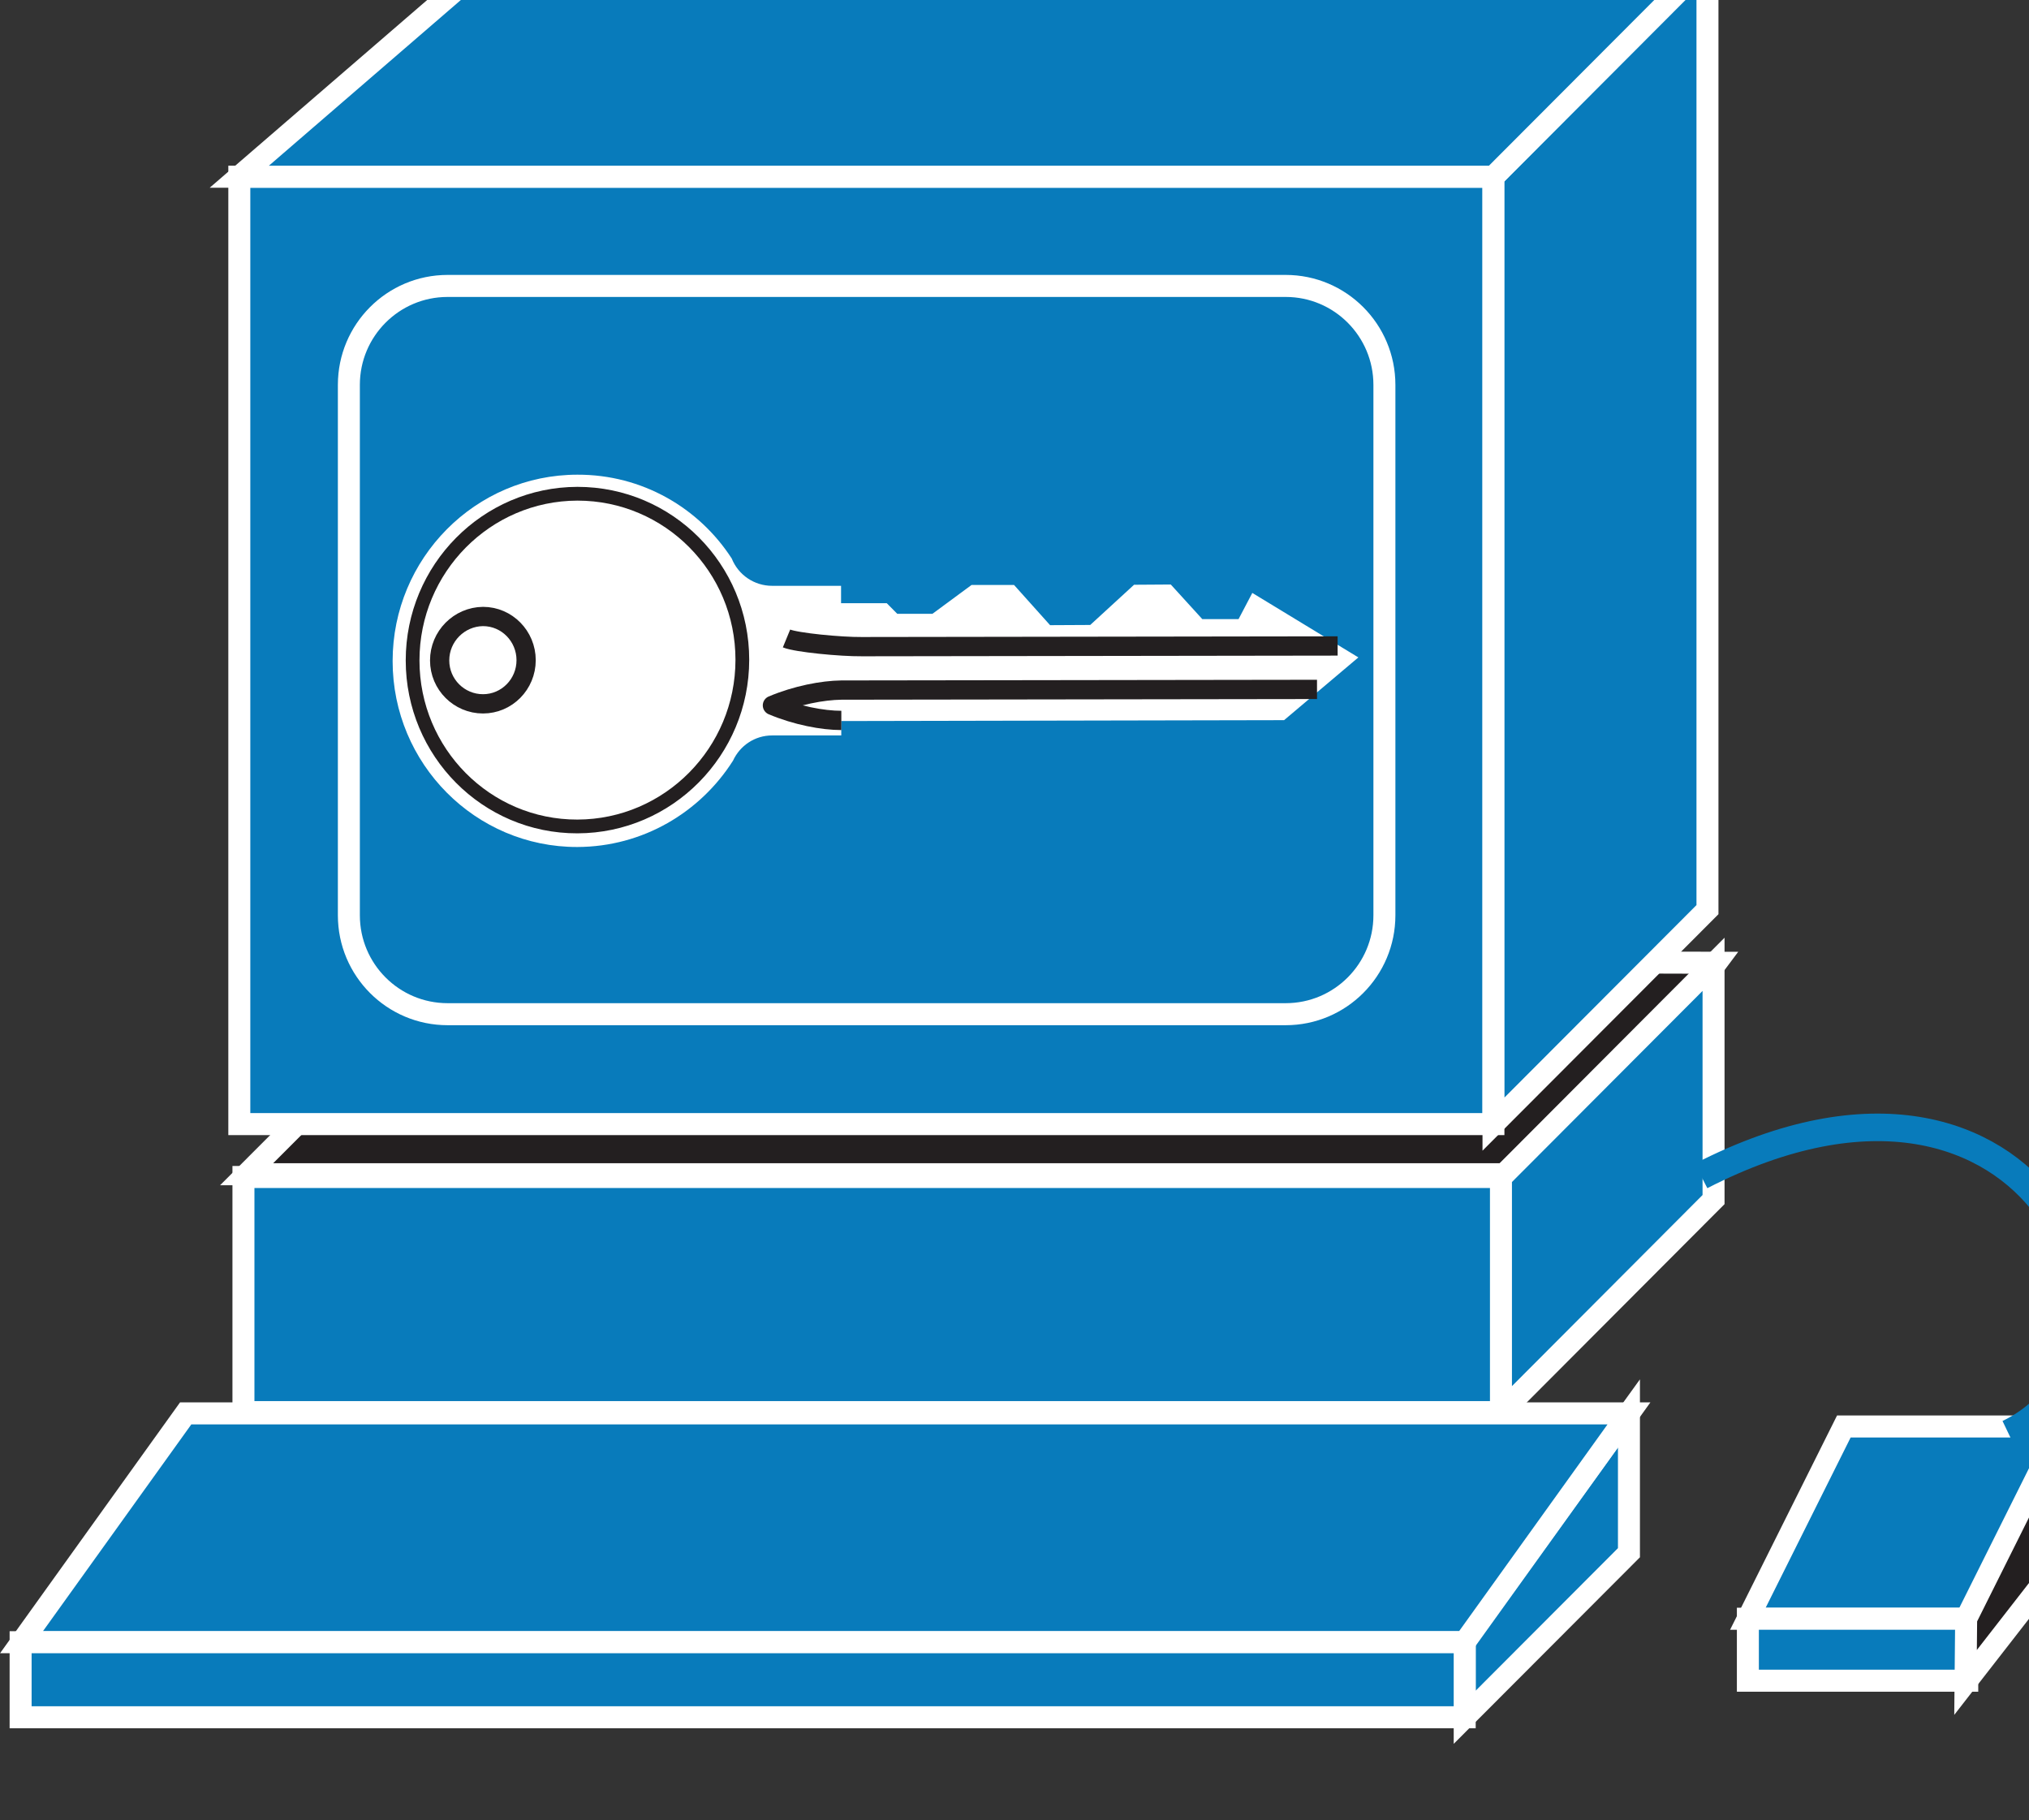 <?xml version="1.0" encoding="UTF-8"?>
<svg xmlns="http://www.w3.org/2000/svg" xmlns:xlink="http://www.w3.org/1999/xlink" width="223pt" height="200pt" viewBox="0 0 223 200" version="1.1">
<rect x="0" y="0" width="223" height="200" fill="#333333" stroke="none"/>
<defs>
<clipPath id="clip1">
  <path d="M 202 143 L 223 143 L 223 192.234 L 202 192.234 Z M 202 143 "/>
</clipPath>
<clipPath id="clip2">
  <path d="M 147 141 L 193 141 L 193 192.234 L 147 192.234 Z M 147 141 "/>
</clipPath>
<clipPath id="clip3">
  <path d="M 0 141 L 193 141 L 193 192.234 L 0 192.234 Z M 0 141 "/>
</clipPath>
</defs>
<g id="surface1">
<path style=" stroke:none;fill-rule:nonzero;fill:rgb(13.725%,12.157%,12.549%);fill-opacity:1;" d="M 188.617 105.844 L 171.234 129.066 L 27.105 129.066 L 50.719 105.445 L 188.617 105.844 "/>
<path style="fill:none;stroke-width:4;stroke-linecap:butt;stroke-linejoin:miter;stroke:rgb(100%,100%,100%);stroke-opacity:1;stroke-miterlimit:4;" d="M 312.302 151.874 L 283.52 113.467 L 44.88 113.467 L 83.977 152.533 Z M 312.302 151.874 " transform="matrix(0.604,0,0,-0.605,0,197.674)"/>
<path style="fill-rule:nonzero;fill:rgb(3.137%,48.235%,73.333%);fill-opacity:1;stroke-width:4;stroke-linecap:butt;stroke-linejoin:miter;stroke:rgb(100%,100%,100%);stroke-opacity:1;stroke-miterlimit:4;" d="M 44.298 70.26 L 273.321 70.26 L 273.321 112.963 L 44.298 112.963 Z M 44.298 70.26 " transform="matrix(0.604,0,0,-0.605,0,197.674)"/>
<path style="fill-rule:nonzero;fill:rgb(3.137%,48.235%,73.333%);fill-opacity:1;stroke-width:4;stroke-linecap:butt;stroke-linejoin:miter;stroke:rgb(100%,100%,100%);stroke-opacity:1;stroke-miterlimit:4;" d="M 43.547 122.57 L 271.749 122.57 L 271.749 294.641 L 43.547 294.641 Z M 43.547 122.57 " transform="matrix(0.604,0,0,-0.605,0,197.674)"/>
<path style=" stroke:none;fill-rule:nonzero;fill:rgb(3.137%,48.235%,73.333%);fill-opacity:1;" d="M 164.133 123.562 L 187.648 100.012 L 187.648 -4.031 L 164.133 19.52 L 164.133 123.562 "/>
<path style="fill:none;stroke-width:4;stroke-linecap:butt;stroke-linejoin:miter;stroke:rgb(100%,100%,100%);stroke-opacity:1;stroke-miterlimit:4;" d="M 271.762 122.57 L 310.698 161.519 L 310.698 333.59 L 271.762 294.641 Z M 271.762 122.57 " transform="matrix(0.604,0,0,-0.605,0,197.674)"/>
<path style=" stroke:none;fill-rule:nonzero;fill:rgb(3.137%,48.235%,73.333%);fill-opacity:1;" d="M 216.199 177.883 L 226.742 156.77 L 202.637 156.77 L 192.09 177.883 L 216.199 177.883 "/>
<path style="fill:none;stroke-width:4;stroke-linecap:butt;stroke-linejoin:miter;stroke:rgb(100%,100%,100%);stroke-opacity:1;stroke-miterlimit:4;" d="M 357.97 32.732 L 375.427 67.65 L 335.514 67.65 L 318.051 32.732 Z M 357.97 32.732 " transform="matrix(0.604,0,0,-0.605,0,197.674)"/>
<path style="fill-rule:nonzero;fill:rgb(3.137%,48.235%,73.333%);fill-opacity:1;stroke-width:4;stroke-linecap:butt;stroke-linejoin:miter;stroke:rgb(100%,100%,100%);stroke-opacity:1;stroke-miterlimit:4;" d="M 318.051 21.478 L 357.97 21.478 L 357.97 32.732 L 318.051 32.732 Z M 318.051 21.478 " transform="matrix(0.604,0,0,-0.605,0,197.674)"/>
<path style=" stroke:none;fill-rule:nonzero;fill:rgb(13.725%,12.157%,12.549%);fill-opacity:1;" d="M 216.012 184.879 L 216.078 177.883 L 226.625 156.77 L 226.582 171.301 L 216.012 184.879 "/>
<g clip-path="url(#clip1)" clip-rule="nonzero">
<path style="fill:none;stroke-width:4;stroke-linecap:butt;stroke-linejoin:miter;stroke:rgb(100%,100%,100%);stroke-opacity:1;stroke-miterlimit:4;" d="M 357.66 21.162 L 357.77 32.732 L 375.233 67.65 L 375.162 43.618 Z M 357.66 21.162 " transform="matrix(0.604,0,0,-0.605,0,197.674)"/>
</g>
<path style=" stroke:none;fill-rule:nonzero;fill:rgb(3.137%,48.235%,73.333%);fill-opacity:1;" d="M 164.953 155.258 L 164.953 129.422 L 188.316 106.016 L 188.316 131.852 L 164.953 155.258 "/>
<path style="fill:none;stroke-width:4;stroke-linecap:butt;stroke-linejoin:miter;stroke:rgb(100%,100%,100%);stroke-opacity:1;stroke-miterlimit:4;" d="M 273.12 70.151 L 273.12 112.879 L 311.804 151.59 L 311.804 108.861 Z M 273.12 70.151 " transform="matrix(0.604,0,0,-0.605,0,197.674)"/>
<path style=" stroke:none;fill-rule:nonzero;fill:rgb(3.137%,48.235%,73.333%);fill-opacity:1;" d="M 49.191 31.516 L 141.297 31.516 C 147.289 31.516 152.145 36.383 152.145 42.383 L 152.145 100.629 C 152.145 106.629 147.289 111.492 141.297 111.492 L 49.191 111.492 C 43.195 111.492 38.34 106.629 38.34 100.629 L 38.34 42.383 C 38.34 36.383 43.195 31.516 49.191 31.516 "/>
<path style="fill:none;stroke-width:4;stroke-linecap:butt;stroke-linejoin:miter;stroke:rgb(100%,100%,100%);stroke-opacity:1;stroke-miterlimit:4;" d="M 81.448 274.801 L 233.951 274.801 C 243.873 274.801 251.912 266.752 251.912 256.828 L 251.912 160.498 C 251.912 150.575 243.873 142.532 233.951 142.532 L 81.448 142.532 C 71.52 142.532 63.481 150.575 63.481 160.498 L 63.481 256.828 C 63.481 266.752 71.52 274.801 81.448 274.801 Z M 81.448 274.801 " transform="matrix(0.604,0,0,-0.605,0,197.674)"/>
<path style=" stroke:none;fill-rule:nonzero;fill:rgb(3.137%,48.235%,73.333%);fill-opacity:1;" d="M 187.648 -4.031 L 53.602 -4.031 L 26.301 19.52 L 164.133 19.52 L 187.648 -4.031 "/>
<path style="fill:none;stroke-width:4;stroke-linecap:butt;stroke-linejoin:miter;stroke:rgb(100%,100%,100%);stroke-opacity:1;stroke-miterlimit:4;" d="M 310.698 333.59 L 88.75 333.59 L 43.547 294.641 L 271.762 294.641 Z M 310.698 333.59 " transform="matrix(0.604,0,0,-0.605,0,197.674)"/>
<path style=" stroke:none;fill-rule:nonzero;fill:rgb(3.137%,48.235%,73.333%);fill-opacity:1;" d="M 160.969 188.703 L 160.969 180.344 L 179.02 155.332 L 179.02 170.633 L 160.969 188.703 "/>
<g clip-path="url(#clip2)" clip-rule="nonzero">
<path style="fill:none;stroke-width:4;stroke-linecap:butt;stroke-linejoin:miter;stroke:rgb(100%,100%,100%);stroke-opacity:1;stroke-miterlimit:4;" d="M 266.523 14.837 L 266.523 28.662 L 296.41 70.028 L 296.41 44.723 Z M 266.523 14.837 " transform="matrix(0.604,0,0,-0.605,0,197.674)"/>
</g>
<path style=" stroke:none;fill-rule:nonzero;fill:rgb(3.137%,48.235%,73.333%);fill-opacity:1;" d="M 160.969 180.461 L 2.363 180.461 L 20.406 155.332 L 179.02 155.332 L 160.969 180.461 "/>
<g clip-path="url(#clip3)" clip-rule="nonzero">
<path style="fill:none;stroke-width:4;stroke-linecap:butt;stroke-linejoin:miter;stroke:rgb(100%,100%,100%);stroke-opacity:1;stroke-miterlimit:4;" d="M 266.523 28.468 L 3.913 28.468 L 33.788 70.028 L 296.41 70.028 Z M 266.523 28.468 " transform="matrix(0.604,0,0,-0.605,0,197.674)"/>
</g>
<path style="fill-rule:nonzero;fill:rgb(3.137%,48.235%,73.333%);fill-opacity:1;stroke-width:4;stroke-linecap:butt;stroke-linejoin:miter;stroke:rgb(100%,100%,100%);stroke-opacity:1;stroke-miterlimit:4;" d="M 3.751 14.837 L 266.523 14.837 L 266.523 28.468 L 3.751 28.468 Z M 3.751 14.837 " transform="matrix(0.604,0,0,-0.605,0,197.674)"/>
<path style="fill:none;stroke-width:5;stroke-linecap:butt;stroke-linejoin:miter;stroke:rgb(3.137%,48.235%,73.333%);stroke-opacity:1;stroke-miterlimit:4;" d="M 365.467 66.397 C 396.68 81.398 371.721 145.032 309.533 113.157 " transform="matrix(0.604,0,0,-0.605,0,197.674)"/>
<path style=" stroke:none;fill-rule:nonzero;fill:rgb(100%,100%,100%);fill-opacity:1;" d="M 92.438 66.281 L 97.461 66.281 L 98.613 67.445 L 102.484 67.445 L 106.781 64.277 L 111.449 64.277 L 115.41 68.695 L 119.824 68.672 L 124.641 64.254 L 128.676 64.227 L 132.141 68.031 L 136.125 68.031 L 137.637 65.152 L 149.293 72.238 L 141.129 79.133 L 92.461 79.23 L 92.461 80.812 L 84.863 80.812 C 82.949 80.812 81.32 81.945 80.566 83.578 C 76.957 89.266 70.656 93.047 63.461 93.07 C 52.254 93.094 43.152 83.926 43.152 72.641 C 43.152 61.348 52.254 52.16 63.461 52.16 C 70.566 52.137 76.816 55.797 80.422 61.371 C 81.152 63.188 82.91 64.375 84.863 64.371 L 92.438 64.371 L 92.438 66.281 "/>
<path style="fill:none;stroke-width:3.5;stroke-linecap:butt;stroke-linejoin:round;stroke:rgb(13.725%,12.157%,12.549%);stroke-opacity:1;stroke-miterlimit:4;" d="M 239.649 201.521 L 153.092 201.399 C 149.69 201.36 144.923 200.462 140.551 198.621 C 144.923 196.786 149.69 195.888 153.092 195.888 M 243.401 209.41 L 156.843 209.287 C 152.969 209.248 144.923 210.03 143.118 210.773 " transform="matrix(0.604,0,0,-0.605,0,197.674)"/>
<path style=" stroke:none;fill-rule:nonzero;fill:rgb(100%,100%,100%);fill-opacity:1;" d="M 63.461 90.875 C 73.465 90.848 81.582 82.652 81.582 72.566 C 81.582 62.48 73.465 54.336 63.461 54.336 C 53.461 54.359 45.344 62.555 45.344 72.641 C 45.344 82.727 53.461 90.898 63.461 90.875 "/>
<path style="fill:none;stroke-width:2.5;stroke-linecap:butt;stroke-linejoin:round;stroke:rgb(13.725%,12.157%,12.549%);stroke-opacity:1;stroke-miterlimit:4;" d="M 105.075 176.63 C 121.639 176.675 135.079 190.229 135.079 206.909 C 135.079 223.59 121.639 237.06 105.075 237.06 C 88.518 237.021 75.078 223.467 75.078 206.787 C 75.078 190.106 88.518 176.591 105.075 176.63 Z M 105.075 176.63 " transform="matrix(0.604,0,0,-0.605,0,197.674)"/>
<path style=" stroke:none;fill-rule:nonzero;fill:rgb(100%,100%,100%);fill-opacity:1;" d="M 53.082 77.41 C 55.703 77.41 57.82 75.262 57.82 72.617 C 57.82 69.973 55.703 67.816 53.082 67.816 C 50.461 67.844 48.316 69.996 48.316 72.641 C 48.316 75.285 50.461 77.41 53.082 77.41 "/>
<path style="fill:none;stroke-width:3.5;stroke-linecap:butt;stroke-linejoin:round;stroke:rgb(13.725%,12.157%,12.549%);stroke-opacity:1;stroke-miterlimit:4;" d="M 87.89 198.899 C 92.23 198.899 95.736 202.452 95.736 206.825 C 95.736 211.199 92.23 214.765 87.89 214.765 C 83.55 214.72 80 211.16 80 206.787 C 80 202.413 83.55 198.899 87.89 198.899 Z M 87.89 198.899 " transform="matrix(0.604,0,0,-0.605,0,197.674)"/>
</g>
</svg>
